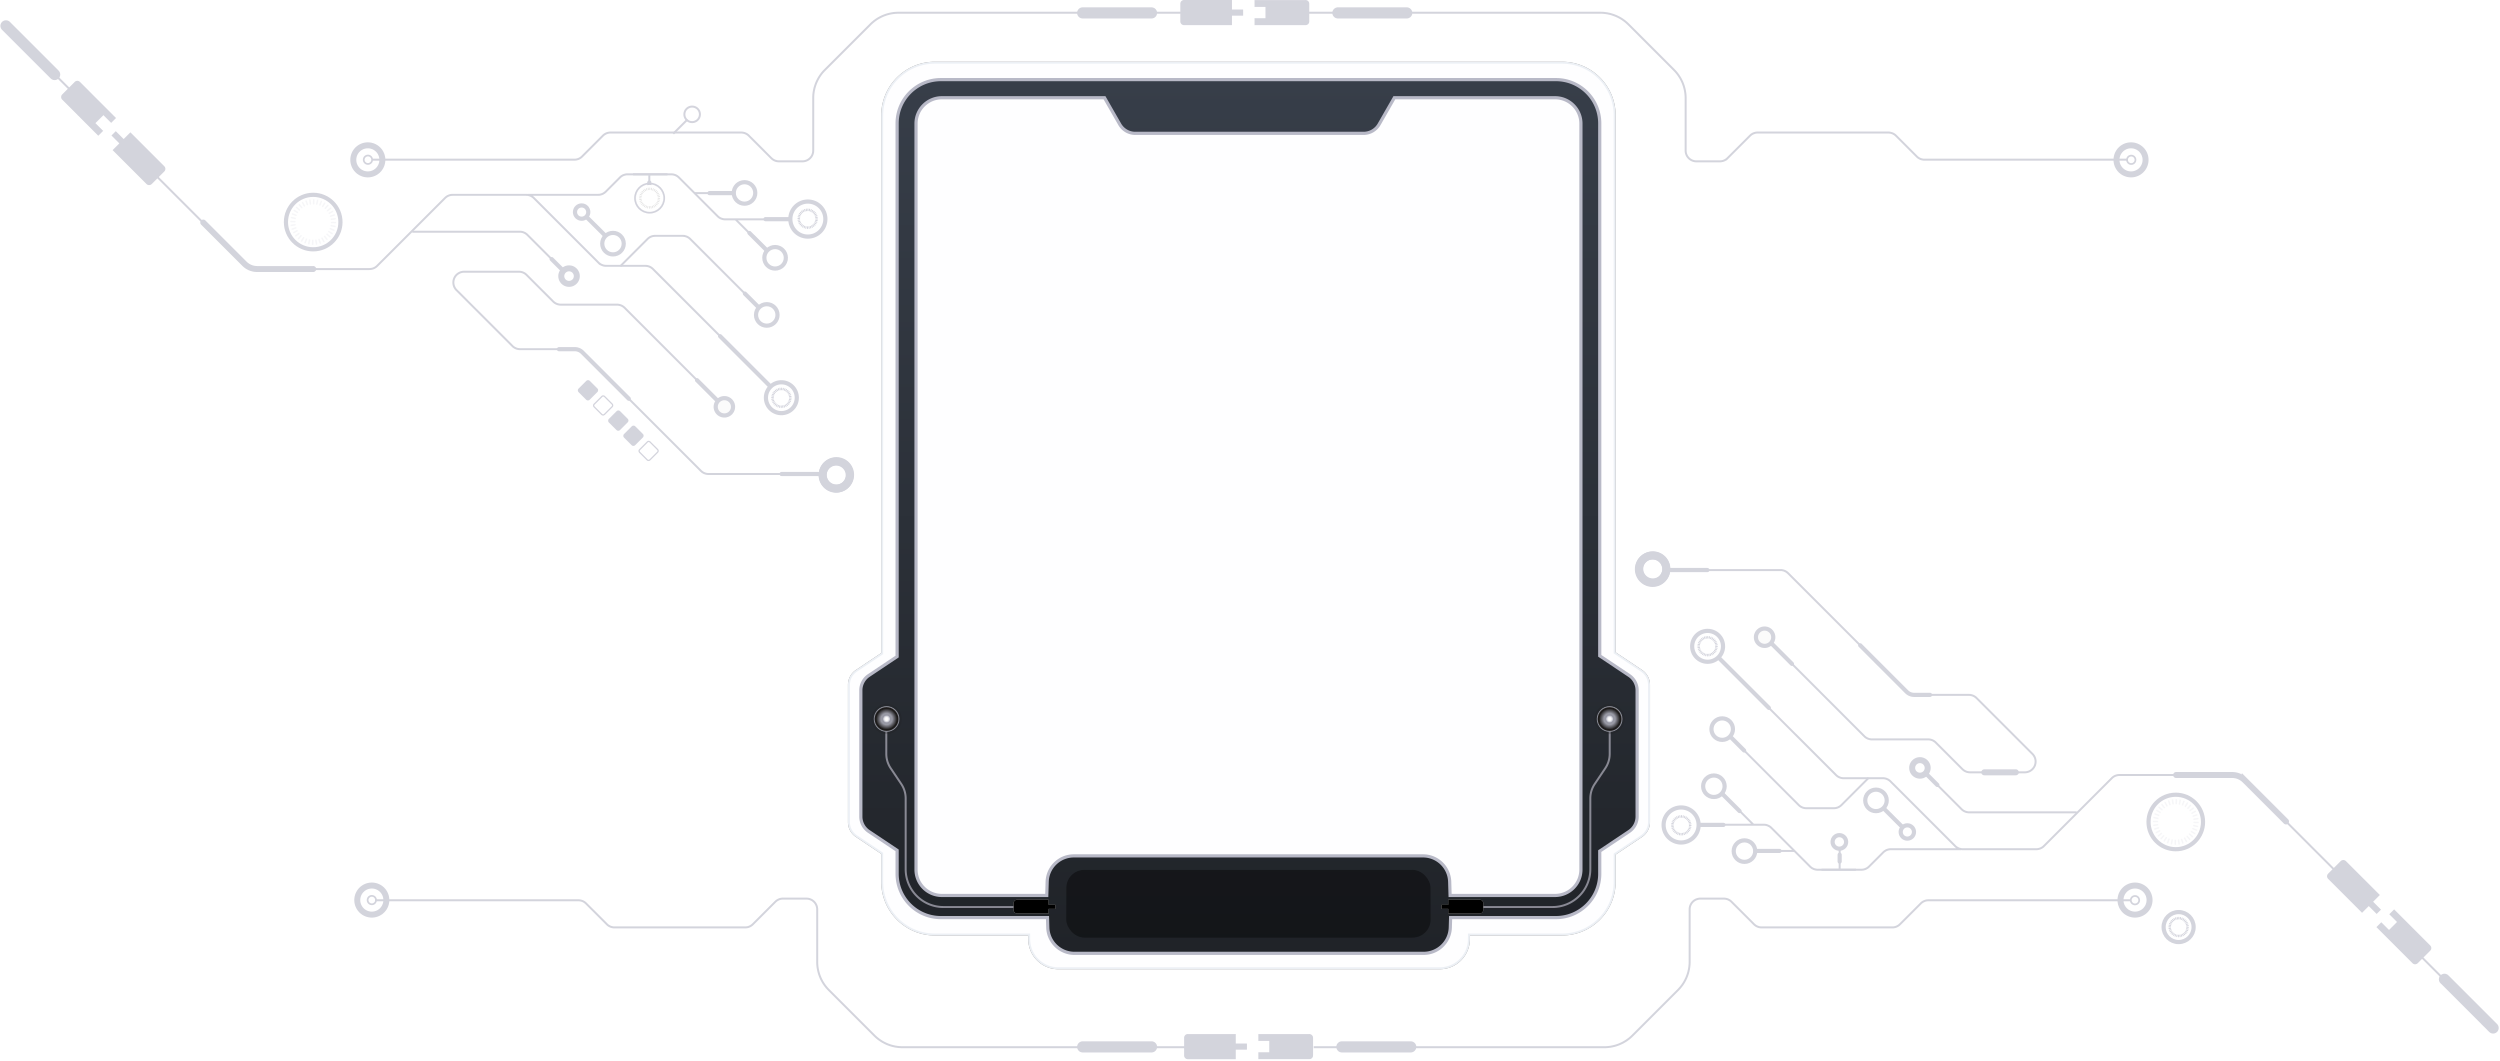 <svg width="1256" height="533" viewBox="0 0 1256 533" xmlns="http://www.w3.org/2000/svg" xmlns:xlink="http://www.w3.org/1999/xlink">
    <defs>
        <filter x="-1.5%" y="-1.3%" width="103%" height="102.6%" filterUnits="objectBoundingBox" id="b">
            <feOffset in="SourceAlpha" result="shadowOffsetOuter1"/>
            <feGaussianBlur stdDeviation="2" in="shadowOffsetOuter1" result="shadowBlurOuter1"/>
            <feComposite in="shadowBlurOuter1" in2="SourceAlpha" operator="out" result="shadowBlurOuter1"/>
            <feColorMatrix values="0 0 0 0 0 0 0 0 0 0 0 0 0 0 0 0 0 0 0.239 0" in="shadowBlurOuter1"/>
        </filter>
        <filter x="-2.1%" y="-1.9%" width="104.3%" height="103.8%" filterUnits="objectBoundingBox" id="d">
            <feMorphology radius="1.3" operator="dilate" in="SourceAlpha" result="shadowSpreadOuter1"/>
            <feOffset in="shadowSpreadOuter1" result="shadowOffsetOuter1"/>
            <feGaussianBlur stdDeviation="2" in="shadowOffsetOuter1" result="shadowBlurOuter1"/>
            <feComposite in="shadowBlurOuter1" in2="SourceAlpha" operator="out" result="shadowBlurOuter1"/>
            <feColorMatrix values="0 0 0 0 0 0 0 0 0 0 0 0 0 0 0 0 0 0 0.16 0" in="shadowBlurOuter1"/>
        </filter>
        <filter x="-7.1%" y="-21.5%" width="114.3%" height="143.1%" filterUnits="objectBoundingBox" id="k">
            <feGaussianBlur stdDeviation="1.5" in="SourceAlpha" result="shadowBlurInner1"/>
            <feOffset in="shadowBlurInner1" result="shadowOffsetInner1"/>
            <feComposite in="shadowOffsetInner1" in2="SourceAlpha" operator="arithmetic" k2="-1" k3="1" result="shadowInnerInner1"/>
            <feColorMatrix values="0 0 0 0 0.149 0 0 0 0 0.141 0 0 0 0 0.149 0 0 0 1 0" in="shadowInnerInner1"/>
        </filter>
        <filter x="-7.1%" y="-21.5%" width="114.3%" height="143.1%" filterUnits="objectBoundingBox" id="m">
            <feGaussianBlur stdDeviation="1.5" in="SourceAlpha" result="shadowBlurInner1"/>
            <feOffset in="shadowBlurInner1" result="shadowOffsetInner1"/>
            <feComposite in="shadowOffsetInner1" in2="SourceAlpha" operator="arithmetic" k2="-1" k3="1" result="shadowInnerInner1"/>
            <feColorMatrix values="0 0 0 0 0.149 0 0 0 0 0.141 0 0 0 0 0.149 0 0 0 1 0" in="shadowInnerInner1"/>
        </filter>
        <filter x="-7.1%" y="-21.5%" width="114.3%" height="143.1%" filterUnits="objectBoundingBox" id="r">
            <feGaussianBlur stdDeviation="1.5" in="SourceAlpha" result="shadowBlurInner1"/>
            <feOffset in="shadowBlurInner1" result="shadowOffsetInner1"/>
            <feComposite in="shadowOffsetInner1" in2="SourceAlpha" operator="arithmetic" k2="-1" k3="1" result="shadowInnerInner1"/>
            <feColorMatrix values="0 0 0 0 0.149 0 0 0 0 0.141 0 0 0 0 0.149 0 0 0 1 0" in="shadowInnerInner1"/>
        </filter>
        <filter x="-7.1%" y="-21.5%" width="114.3%" height="143.1%" filterUnits="objectBoundingBox" id="t">
            <feGaussianBlur stdDeviation="1.5" in="SourceAlpha" result="shadowBlurInner1"/>
            <feOffset in="shadowBlurInner1" result="shadowOffsetInner1"/>
            <feComposite in="shadowOffsetInner1" in2="SourceAlpha" operator="arithmetic" k2="-1" k3="1" result="shadowInnerInner1"/>
            <feColorMatrix values="0 0 0 0 0.149 0 0 0 0 0.141 0 0 0 0 0.149 0 0 0 1 0" in="shadowInnerInner1"/>
        </filter>
        <filter x="-.8%" y="-4.4%" width="101.6%" height="108.8%" filterUnits="objectBoundingBox" id="w">
            <feGaussianBlur stdDeviation="1.5" in="SourceAlpha" result="shadowBlurInner1"/>
            <feOffset in="shadowBlurInner1" result="shadowOffsetInner1"/>
            <feComposite in="shadowOffsetInner1" in2="SourceAlpha" operator="arithmetic" k2="-1" k3="1" result="shadowInnerInner1"/>
            <feColorMatrix values="0 0 0 0 0.149 0 0 0 0 0.141 0 0 0 0 0.149 0 0 0 1 0" in="shadowInnerInner1"/>
        </filter>
        <path d="M358.713 0c14.912 0 27 12.088 27 27l-.001 269.723 13.26 8.863a9 9 0 0 1 4 7.483v68.945a9 9 0 0 1-4 7.483l-13.26 8.861.001 13.642c0 14.912-12.088 27-27 27h-46.212l-.02 1.96c-.086 8.309-6.846 15-15.156 15h-191.6c-8.31 0-15.07-6.691-15.156-15l-.021-1.96H43.713c-14.912 0-27-12.088-27-27l-.001-14.007-12.713-8.496A9 9 0 0 1 0 382.014v-68.945a9 9 0 0 1 4-7.483l12.712-8.497L16.713 27c0-14.912 12.088-27 27-27h315z" id="c"/>
        <path d="M355.713 9c12.15 0 22 9.85 22 22l-.001 267.488 14.775 9.874a9 9 0 0 1 3.999 7.483v63.393a9 9 0 0 1-4 7.483l-14.774 9.873.001 11.406c0 12.15-9.85 22-22 22h-52.929l-.149 4.96c-.216 7.242-6.15 13-13.395 13H113.81c-7.246 0-13.179-5.758-13.396-13l-.149-4.96H46.713c-12.15 0-22-9.85-22-22l-.001-11.771-14.227-9.508a9 9 0 0 1-3.999-7.483v-63.393a9 9 0 0 1 4-7.483l14.226-9.509L24.713 31c0-12.15 9.85-22 22-22h309zm-226.809 9.106H47.208c-7.077 0-12.833 5.656-12.996 12.694l-.004.306V405.88c0 7.077 5.655 12.833 12.693 12.996l.307.004 52.688-.001.206-6.878c.217-7.242 6.15-13 13.396-13h175.43c7.245 0 13.179 5.758 13.396 13l.205 6.878h52.728c7.077 0 12.833-5.654 12.996-12.692l.004-.307V31.106c0-7.18-5.82-13-13-13H274.52l-7.661 13.369A9 9 0 0 1 259.05 36H144.375a9 9 0 0 1-7.809-4.525l-7.662-13.369z" id="e"/>
        <path d="M16.849 0C7.544 0 0 7.544 0 16.849s7.544 16.849 16.849 16.849h113.212c9.305 0 16.849-7.544 16.849-16.849S139.366 0 130.061 0H16.849z" id="g"/>
        <path d="M317.37 421c1.017 0 1.843.826 1.843 1.844v3.278a1.844 1.844 0 0 1-1.844 1.844h-15.776v-2.562h-3.38v-2.048h3.38V421h15.776z" id="j"/>
        <path d="M102.37 421c1.017 0 1.843.826 1.843 1.844v3.278a1.844 1.844 0 0 1-1.844 1.844H86.593v-2.562h-3.38v-2.048h3.38V421h15.776z" id="l"/>
        <path d="M102.37 421c1.017 0 1.843.826 1.843 1.844v3.278a1.844 1.844 0 0 1-1.844 1.844H86.593v-2.562h-3.38v-2.048h3.38V421h15.776z" id="q"/>
        <path d="M317.37 421c1.017 0 1.843.826 1.843 1.844v3.278a1.844 1.844 0 0 1-1.844 1.844h-15.776v-2.562h-3.38v-2.048h3.38V421h15.776z" id="s"/>
        <radialGradient cx="43.178%" cy="-49.77%" fx="43.178%" fy="-49.77%" r="50.198%" id="a">
            <stop stop-color="#B6B7C6" offset="0%"/>
            <stop stop-color="#A2A5B3" offset="100%"/>
        </radialGradient>
        <radialGradient cx="68.761%" cy="27.285%" fx="68.761%" fy="27.285%" r="120.885%" id="o">
            <stop stop-color="#FFF" offset="2.843%"/>
            <stop stop-color="#858689" offset="55.18%"/>
            <stop stop-color="#AEAEAF" offset="78.53%"/>
            <stop stop-color="#5F6063" offset="99.89%"/>
        </radialGradient>
        <radialGradient cx="50%" cy="140.554%" fx="50%" fy="140.554%" r="50.064%" id="n">
            <stop stop-color="#B8B9C7" offset="0%"/>
            <stop stop-color="#A5A7B5" offset="100%"/>
        </radialGradient>
        <radialGradient cx="50%" cy="50%" fx="50%" fy="50%" r="50%" id="p">
            <stop stop-color="#FFF" offset="0%"/>
            <stop stop-color="#F7F7F7" offset="15.35%"/>
            <stop stop-color="#B8B9C7" offset="33.17%"/>
            <stop stop-color="#B8B9C7" offset="53.82%"/>
            <stop stop-color="#1D1B1B" offset="99.86%"/>
        </radialGradient>
        <linearGradient x1="50%" y1="0%" x2="50%" y2="100%" id="f">
            <stop stop-color="#373E49" offset="0%"/>
            <stop stop-color="#202328" offset="100%"/>
        </linearGradient>
        <linearGradient x1="50%" y1="0%" x2="50%" y2="100%" id="i">
            <stop stop-color="#373E49" offset="0%"/>
            <stop stop-color="#202328" offset="50.807%"/>
            <stop stop-color="#131519" offset="100%"/>
        </linearGradient>
        <linearGradient x1="50%" y1="0%" x2="50%" y2="100%" id="u">
            <stop stop-color="#373E49" offset="0%"/>
            <stop stop-color="#202328" offset="50.807%"/>
            <stop stop-color="#131519" offset="100%"/>
        </linearGradient>
        <rect id="v" x="109.713" y="406" width="183" height="34" rx="9"/>
    </defs>
    <g fill="none" fill-rule="evenodd">
        <g opacity=".62">
            <path d="M1070.63 74.516a5.8 5.8 0 1 1-5.8 5.8 5.809 5.809 0 0 1 5.8-5.8m0-3a8.8 8.8 0 1 0 0 17.6 8.8 8.8 0 0 0 0-17.6z" fill="#B8B9C7" fill-rule="nonzero"/>
            <g stroke="#B8B9C7" stroke-linecap="round" stroke-width="5.6">
                <path d="M706.746 6.485h-34.584M578.519 6.485h-34.585M27.455 37.445 3 12.99"/>
            </g>
            <path stroke="#B9BAC8" d="m338.242 67.159 7.094-7.094"/>
            <path d="m102.131 111.821 20.7 20.7a9 9 0 0 0 6.364 2.636h28.15" stroke="#B8B9C7" stroke-width="3" stroke-linecap="round"/>
            <path d="M184.8 74.516a5.8 5.8 0 1 1-5.8 5.8 5.809 5.809 0 0 1 5.8-5.8m0-3a8.8 8.8 0 1 0 0 17.6 8.8 8.8 0 0 0 0-17.6z" fill="#B8B9C7" fill-rule="nonzero"/>
            <g transform="translate(3.924 13.786)">
                <path stroke="#B8B9C7" d="M364.473 83.234h-19.331"/>
                <path stroke="#B8B9C7" stroke-width="2.1" stroke-linecap="round" d="m290.587 95.061 9.698 9.656"/>
                <circle stroke="#B8B9C7" stroke-width="2.1" fill="#FFF" fill-rule="nonzero" stroke-linecap="round" cx="288.288" cy="92.762" r="3.341"/>
                <path stroke="#B8B9C7" d="M322.289 74.194v10.033M356.576 187.541l-46.686-46.685a5.406 5.406 0 0 0-3.825-1.585h-28.254a5.41 5.41 0 0 1-3.826-1.585l-13.371-13.372a5.413 5.413 0 0 0-3.826-1.584h-27.53a5.41 5.41 0 0 0-3.826 9.236l28.086 28.085a5.406 5.406 0 0 0 3.825 1.585h27.492a5.41 5.41 0 0 1 3.826 1.585l59.548 59.548a5.41 5.41 0 0 0 3.826 1.585h56.114"/>
                <path stroke="#B8B9C7" stroke-width="2.1" stroke-linecap="round" d="M388.751 224.355h19.509M276.906 161.637h7.929a5.41 5.41 0 0 1 3.826 1.585l23.3 23.3M356.037 187.002l-9.755-9.754"/>
                <path d="m62.323 62.323 56.42 56.419a9 9 0 0 0 6.364 2.637h56.629c1.435 0 2.811-.57 3.826-1.585l34.114-34.112a5.41 5.41 0 0 1 3.826-1.585h36.941a5.41 5.41 0 0 1 3.826 1.585l32.5 32.5a5.409 5.409 0 0 0 3.826 1.585h19.681c1.435 0 2.811.57 3.826 1.584l36.821 36.822 23.682 23.681M0 0l38.796 38.796M331.427 73.793h-20.069a5.41 5.41 0 0 0-3.826 1.585l-7.134 7.136a5.414 5.414 0 0 1-3.826 1.584h-35.271" stroke="#B8B9C7"/>
                <path d="M392.706 96.414h-32.278a5.413 5.413 0 0 1-3.826-1.584l-19.441-19.446a5.41 5.41 0 0 0-3.826-1.585h-19.214M381.027 111.828l-15.361-15.361M307.788 119.883l13.6-13.6a5.41 5.41 0 0 1 3.826-1.585h13.813a5.41 5.41 0 0 1 3.826 1.585l34.574 34.574" stroke="#B8B9C7"/>
                <path stroke="#B8B9C7" stroke-width="2.1" stroke-linecap="round" d="m377.431 140.853-7.132-7.131"/>
                <path d="m278.446 121.614-17.4-17.4a5.41 5.41 0 0 0-3.826-1.585h-54.027" stroke="#B8B9C7"/>
                <circle stroke="#B8B9C7" stroke-width="2.1" fill="#FFF" fill-rule="nonzero" stroke-linecap="round" cx="153.423" cy="97.784" r="13.69"/>
                <path d="M281.967 122.535a2.4 2.4 0 1 1-2.4 2.405 2.408 2.408 0 0 1 2.4-2.405m0-3a5.4 5.4 0 1 0 0 10.8 5.4 5.4 0 0 0 0-10.8z" fill="#B8B9C7" fill-rule="nonzero"/>
                <circle stroke="#B8B9C7" stroke-width="2.1" fill="#FFF" fill-rule="nonzero" stroke-linecap="round" cx="401.942" cy="96.276" r="8.803"/>
                <circle stroke="#B8B9C7" stroke-width="2.1" fill="#FFF" fill-rule="nonzero" stroke-linecap="round" cx="385.482" cy="115.735" r="5.404"/>
                <circle stroke="#B8B9C7" stroke-width="2.1" fill="#FFF" fill-rule="nonzero" stroke-linecap="round" cx="381.302" cy="144.435" r="5.404"/>
                <circle stroke="#B8B9C7" stroke-width="2.1" fill="#FFF" fill-rule="nonzero" stroke-linecap="round" cx="304.043" cy="108.626" r="5.404"/>
                <g fill-rule="nonzero">
                    <path d="M360.002 194.954a4.355 4.355 0 1 1-.002-8.71 4.355 4.355 0 0 1 .002 8.71z" fill="#F9F9F9"/>
                    <path d="M360.001 187.295a3.3 3.3 0 1 1-3.3 3.305 3.309 3.309 0 0 1 3.3-3.305m0-2.1a5.4 5.4 0 1 0 0 10.8 5.4 5.4 0 0 0 0-10.8z" fill="#B8B9C7"/>
                </g>
                <circle stroke="#B8B9C7" stroke-width="2.1" fill="#FFF" fill-rule="nonzero" stroke-linecap="round" cx="370.123" cy="83.149" r="5.404"/>
                <g fill-rule="nonzero">
                    <path d="M388.633 193.779a7.753 7.753 0 1 1 7.753-7.753 7.762 7.762 0 0 1-7.753 7.753z" fill="#FFF"/>
                    <path d="M388.633 179.324a6.7 6.7 0 1 1-6.7 6.7 6.71 6.71 0 0 1 6.7-6.7m0-2.1a8.8 8.8 0 1 0 0 17.6 8.8 8.8 0 0 0 0-17.6z" fill="#B8B9C7"/>
                </g>
                <g stroke="#B8B9C7" stroke-linecap="round" stroke-width=".5">
                    <path d="m392.447 187.555.792.31M392.64 186.88l.831.174M392.718 186.185l.849.02M392.679 185.47l.83-.114M392.505 184.796l.811-.272M392.216 184.138l.753-.406M391.829 183.558l.676-.54M391.347 183.037l.56-.637M390.767 182.612l.444-.715M390.149 182.304l.309-.792M389.454 182.11l.174-.83M388.759 182.032l.019-.849M388.044 182.072l-.115-.85M387.369 182.225l-.271-.79M386.712 182.516l-.406-.734M386.133 182.903l-.541-.657M385.611 183.404l-.637-.56M385.186 183.964l-.714-.444M384.877 184.602l-.791-.31M384.684 185.278l-.83-.174M384.607 185.992l-.85-.02M384.646 186.688l-.85.136M384.82 187.382l-.812.271M385.09 188.02l-.734.404M385.495 188.618l-.675.522M385.978 189.12l-.56.637M386.538 189.546l-.444.733M387.175 189.873l-.308.773M387.851 190.067l-.154.83M388.566 190.144l-.019.85M389.261 190.105l.135.832M389.956 189.931l.271.811M390.613 189.642l.405.754M391.192 189.256l.522.655M391.714 188.773l.637.56M392.119 188.194l.734.444"/>
                </g>
                <path stroke="#B8B9C7" stroke-width="2.1" stroke-linecap="round" d="m357.874 155.125 25.162 25.163M278.446 121.609l-5.214-5.214M364.473 83.234h-11.969M392.628 96.314h-11.969M381.066 111.742l-8.464-8.464"/>
                <g stroke="#B8B9C7" stroke-linecap="round" stroke-width=".5">
                    <path d="m405.643 97.575.791.309M405.837 96.899l.83.174M405.914 96.204l.85.019M405.874 95.49l.832-.116M405.7 94.814l.813-.271M405.412 94.157l.753-.405M405.026 93.578l.674-.541M404.543 93.056l.56-.637M403.963 92.631l.444-.714M403.346 92.322l.308-.791M402.65 92.129l.175-.83M401.955 92.052l.02-.85M401.24 92.091l-.115-.85M400.565 92.245l-.27-.792M399.908 92.535l-.406-.734M399.328 92.921l-.54-.656M398.807 93.423l-.637-.56M398.382 93.983l-.715-.444M398.075 94.621l-.793-.309M397.88 95.296l-.83-.173M397.802 96.011l-.849-.019M397.842 96.706l-.85.135M398.015 97.401l-.81.271M398.285 98.039l-.734.405M398.691 98.637l-.675.522M399.174 99.139l-.56.637M399.734 99.564l-.444.734M400.373 99.892l-.31.773M401.046 100.085l-.154.831M401.761 100.163l-.019.849M402.457 100.124l.135.83M403.152 99.95l.272.811M403.81 99.661l.405.753M404.388 99.274l.522.657M404.91 98.792l.636.56M405.315 98.212l.734.444"/>
                </g>
                <path stroke="#B8B9C7" stroke-width="2.1" stroke-linecap="round" d="M322.289 77.915v3.38"/>
                <g opacity=".21" fill="#FFF" fill-rule="nonzero" stroke="#B8B9C7" stroke-linecap="round" stroke-width=".75">
                    <path d="m162.022 101.118 1.799.702M162.46 99.583l1.887.395M162.636 98.003l1.93.044M162.548 96.38l1.887-.263M162.153 94.845l1.843-.615M161.495 93.353l1.711-.921M160.618 92.037l1.535-1.229M159.521 90.852l1.272-1.448M158.205 89.887l1.009-1.623M156.801 89.185l.702-1.799M155.221 88.746l.395-1.886M153.642 88.571l.044-1.931M152.019 88.659l-.263-1.931M150.483 89.009l-.614-1.798M148.992 89.668 148.07 88M147.675 90.545l-1.228-1.492M146.491 91.686l-1.448-1.273M145.526 92.958l-1.624-1.009M144.824 94.406l-1.799-.702M144.385 95.941l-1.887-.395M144.209 97.565l-1.93-.044M144.297 99.144l-1.93.307M144.692 100.724l-1.843.614M145.306 102.171l-1.667.922M146.228 103.531l-1.536 1.185M147.324 104.672l-1.272 1.448M148.597 105.637l-1.009 1.667M150.044 106.383l-.701 1.755M151.58 106.822l-.351 1.886M153.203 106.997l-.044 1.931M154.783 106.91l.307 1.886M156.362 106.515l.614 1.842M157.854 105.856l.921 1.712M159.17 104.979l1.185 1.492M160.355 103.882l1.447 1.273M161.276 102.566l1.667 1.009"/>
                </g>
                <g transform="translate(315.075 78.374)">
                    <circle stroke="#B6B7C6" stroke-width=".805" cx="7.37" cy="7.37" r="7.37"/>
                    <circle stroke="url(#a)" stroke-width=".078" cx="7.37" cy="7.37" r="6.907"/>
                    <circle fill="#FFF" fill-rule="nonzero" cx="7.37" cy="7.37" r="6.625"/>
                </g>
                <g opacity=".21" stroke="#1D1B1B" stroke-linecap="round" stroke-width=".403">
                    <path d="m323.976 81.798.322-.826M323.271 81.596l.181-.865M322.546 81.516l.02-.886M321.801 81.556l-.121-.866M321.096 81.737l-.282-.845M320.412 82.039l-.423-.785M319.808 82.442l-.564-.705M319.264 82.945l-.665-.583M318.821 83.55l-.745-.464M318.499 84.194l-.826-.322M318.297 84.919l-.865-.181M318.217 85.644l-.886-.02M318.257 86.389l-.886.12M318.418 87.093l-.825.282M318.72 87.778l-.765.423M319.123 88.382l-.685.564M319.647 88.926l-.584.664M320.23 89.369l-.463.745M320.895 89.691l-.322.825M321.6 89.892l-.182.866M322.345 89.973l-.02.886M323.07 89.933l.141.886M323.795 89.751l.281.846M324.459 89.469l.423.766M325.083 89.047l.544.704M325.607 88.543l.664.584M326.05 87.959l.765.463M326.392 87.295l.805.322M326.593 86.59l.866.161M326.674 85.845l.886.02M326.634 85.12l.865-.141M326.452 84.395l.846-.282M326.15 83.711l.786-.423M325.748 83.107l.684-.544M325.244 82.563l.584-.665M324.64 82.14l.463-.765"/>
                </g>
            </g>
            <g fill="#B8B9C7" fill-rule="nonzero">
                <path d="m37.543 41.156-6.281 6.281a1.865 1.865 0 0 0 0 2.642L49.379 68.2l2.447-2.448-3.885-3.885 4.015-4.014 3.885 3.885 2.447-2.448-18.117-18.121a1.836 1.836 0 0 0-2.628-.013zM65.509 66.481l-3.38 3.38-3.962-3.961-2.176 2.175 3.963 3.963-3.38 3.38L73.6 92.446a1.865 1.865 0 0 0 2.642 0l6.293-6.294a1.863 1.863 0 0 0 0-2.642L65.509 66.481z"/>
            </g>
            <g fill="#B8B9C7" fill-rule="nonzero">
                <path d="M295.436 190.994a1.27 1.27 0 0 0-.9.373l-3.851 3.851a1.273 1.273 0 0 0 0 1.8l3.79 3.791a1.276 1.276 0 0 0 1.8 0l3.851-3.851a1.275 1.275 0 0 0 0-1.8l-3.791-3.791a1.27 1.27 0 0 0-.9-.373h.001zM303.05 199.245c.17 0 .332.067.451.187l3.791 3.791c.247.25.247.65 0 .9l-3.851 3.851a.636.636 0 0 1-.901-.001l-3.791-3.79a.637.637 0 0 1 0-.9l3.851-3.851a.633.633 0 0 1 .45-.187m0-.637c-.338 0-.661.134-.9.373l-3.851 3.851a1.277 1.277 0 0 0 0 1.8l3.791 3.79a1.275 1.275 0 0 0 1.8 0l3.851-3.851a1.273 1.273 0 0 0 0-1.8l-3.79-3.791a1.274 1.274 0 0 0-.9-.373l-.001.001zM310.665 206.223a1.27 1.27 0 0 0-.9.373l-3.851 3.851a1.273 1.273 0 0 0 0 1.8l3.79 3.791a1.276 1.276 0 0 0 1.8 0l3.851-3.851a1.275 1.275 0 0 0 0-1.8l-3.791-3.791a1.27 1.27 0 0 0-.9-.373h.001zM318.279 213.837c-.338 0-.661.134-.9.373l-3.851 3.851a1.275 1.275 0 0 0 0 1.8l3.791 3.791a1.275 1.275 0 0 0 1.8 0l3.851-3.851a1.273 1.273 0 0 0 0-1.8l-3.791-3.791a1.272 1.272 0 0 0-.9-.373zM325.894 222.089c.169 0 .33.066.45.186l3.791 3.791a.636.636 0 0 1 0 .9l-3.851 3.851a.636.636 0 0 1-.9 0l-3.791-3.791a.639.639 0 0 1 0-.9l3.851-3.851a.633.633 0 0 1 .451-.186m0-.637c-.338 0-.662.134-.9.373l-3.851 3.851a1.273 1.273 0 0 0 0 1.8l3.79 3.791a1.276 1.276 0 0 0 1.8 0l3.851-3.851a1.277 1.277 0 0 0 0-1.8l-3.791-3.79a1.27 1.27 0 0 0-.9-.373l.001-.001z"/>
            </g>
            <path d="M347.734 54.05a3.4 3.4 0 1 1 0 6.8 3.4 3.4 0 0 1 0-6.8m0-1a4.4 4.4 0 1 0 .003 8.8 4.4 4.4 0 0 0-.003-8.8z" fill="#B9BAC8" fill-rule="nonzero"/>
            <path d="M187.068 80.224H288.6a5.41 5.41 0 0 0 3.826-1.585l10.464-10.465a5.415 5.415 0 0 1 3.826-1.585H372.4c1.435 0 2.811.57 3.826 1.585l11.3 11.3a5.41 5.41 0 0 0 3.826 1.585h11.8a5.411 5.411 0 0 0 5.411-5.411v-26.38a20 20 0 0 1 5.857-14.142l22.869-22.869A20 20 0 0 1 451.427 6.4h153.839M1069.007 80.224H966.831a5.409 5.409 0 0 1-3.826-1.585L952.54 68.174a5.415 5.415 0 0 0-3.826-1.585H883.03c-1.436 0-2.814.57-3.83 1.585l-11.3 11.3a5.41 5.41 0 0 1-3.826 1.585h-11.8a5.411 5.411 0 0 1-5.411-5.411v-26.38a20 20 0 0 0-5.858-14.142l-22.861-22.869A20.003 20.003 0 0 0 804 6.4H648.334" stroke="#B8B9C7"/>
            <g fill="#B8B9C7" fill-rule="nonzero">
                <path d="M657.772 10.769V1.886A1.864 1.864 0 0 0 655.9.018h-25.617V3.48h5.494v5.677h-5.494v3.461H655.9a1.836 1.836 0 0 0 1.872-1.849zM618.946 12.637v-4.78h5.6V4.78h-5.6V0h-24.083a1.864 1.864 0 0 0-1.868 1.868v8.9a1.865 1.865 0 0 0 1.868 1.868l24.083.001z"/>
            </g>
            <g fill="#B8B9C7" fill-rule="nonzero">
                <path d="M420.082 233.926a4.8 4.8 0 1 1-4.8 4.8 4.809 4.809 0 0 1 4.8-4.8m0-4a8.8 8.8 0 1 0 0 17.6 8.8 8.8 0 0 0 0-17.6z"/>
                <path d="M420.219 233.665a4.873 4.873 0 1 1 0 9.746 4.873 4.873 0 0 1 0-9.746m0-4a8.873 8.873 0 1 0-.002 17.746 8.873 8.873 0 0 0 .002-17.746z"/>
            </g>
            <path d="M1070.74 78.619a1.678 1.678 0 1 1 .002 3.356 1.678 1.678 0 0 1-.002-3.356m0-.867a2.545 2.545 0 1 0 0 5.09 2.545 2.545 0 0 0 0-5.09zM184.851 78.578a1.678 1.678 0 1 1 0 3.356 1.678 1.678 0 0 1 0-3.356m0-.868a2.545 2.545 0 1 0 0 5.09 2.545 2.545 0 0 0 0-5.09z" fill="#B8B9C7" fill-rule="nonzero"/>
        </g>
        <g transform="translate(178 277)" opacity=".62">
            <g transform="translate(657.791 8.891)">
                <path stroke="#B8B9C7" d="M46.271 141.62h19.331"/>
                <path stroke="#B8B9C7" stroke-width="2.1" stroke-linecap="round" d="m120.157 129.793-9.697-9.655"/>
                <circle stroke="#B8B9C7" stroke-width="2.1" fill="#FFF" fill-rule="nonzero" stroke-linecap="round" cx="122.457" cy="132.093" r="3.341"/>
                <path stroke="#B8B9C7" d="M88.455 150.661v-10.033M54.169 37.309l46.685 46.69a5.414 5.414 0 0 0 3.826 1.584h28.254a5.41 5.41 0 0 1 3.826 1.585l13.371 13.371a5.41 5.41 0 0 0 3.826 1.585h27.529a5.41 5.41 0 0 0 3.826-9.237l-28.085-28.085a5.414 5.414 0 0 0-3.826-1.584h-27.492a5.415 5.415 0 0 1-3.826-1.585L62.535 2.084A5.411 5.411 0 0 0 58.709.5H2.596"/>
                <path stroke="#B8B9C7" stroke-width="2.1" stroke-linecap="round" d="M21.994.5H2.485M133.838 63.218h-7.929a5.415 5.415 0 0 1-3.826-1.585l-23.3-23.3M54.708 37.852l9.754 9.755"/>
                <path d="m353.52 167.63-61.518-61.521a9 9 0 0 0-6.364-2.636h-56.629c-1.435 0-2.81.57-3.825 1.585l-34.112 34.112a5.414 5.414 0 0 1-3.826 1.584h-36.937a5.412 5.412 0 0 1-3.826-1.584l-32.5-32.5a5.41 5.41 0 0 0-3.826-1.585H90.47a5.409 5.409 0 0 1-3.826-1.585L49.822 66.681 26.141 42.999M417.894 232.004 367.57 181.68M79.317 151.061h20.07a5.41 5.41 0 0 0 3.822-1.585l7.134-7.134a5.41 5.41 0 0 1 3.826-1.585h35.27" stroke="#B8B9C7"/>
                <path d="M18.039 128.445h32.278a5.41 5.41 0 0 1 3.826 1.585l19.441 19.441a5.41 5.41 0 0 0 3.826 1.585h19.214M29.718 113.026l15.361 15.362M102.957 104.972l-13.6 13.6a5.415 5.415 0 0 1-3.826 1.585H71.714a5.415 5.415 0 0 1-3.826-1.585L33.309 84.001" stroke="#B8B9C7"/>
                <path stroke="#B8B9C7" stroke-width="2.1" stroke-linecap="round" d="m33.313 84.001 7.132 7.132"/>
                <path d="m132.299 103.246 17.4 17.4a5.406 5.406 0 0 0 3.825 1.585h54.026" stroke="#B8B9C7"/>
                <circle stroke="#B8B9C7" stroke-width="2.1" fill="#FFF" fill-rule="nonzero" stroke-linecap="round" cx="257.322" cy="127.071" r="13.69"/>
                <path d="M128.778 97.509a2.4 2.4 0 1 1-2.4 2.405 2.408 2.408 0 0 1 2.4-2.405m0-3a5.4 5.4 0 1 0 .01 10.8 5.4 5.4 0 0 0-.01-10.8z" fill="#B8B9C7" fill-rule="nonzero"/>
                <circle stroke="#B8B9C7" stroke-width="2.1" fill="#FFF" fill-rule="nonzero" stroke-linecap="round" cx="8.803" cy="128.579" r="8.803"/>
                <circle stroke="#B8B9C7" stroke-width="2.1" fill="#FFF" fill-rule="nonzero" stroke-linecap="round" cx="25.263" cy="109.12" r="5.404"/>
                <circle stroke="#B8B9C7" stroke-width="2.1" fill="#FFF" fill-rule="nonzero" stroke-linecap="round" cx="29.443" cy="80.419" r="5.404"/>
                <circle stroke="#B8B9C7" stroke-width="2.1" fill="#FFF" fill-rule="nonzero" stroke-linecap="round" cx="88.305" cy="137.086" r="3.404"/>
                <circle stroke="#B8B9C7" stroke-width="2.1" fill="#FFF" fill-rule="nonzero" stroke-linecap="round" cx="106.702" cy="116.228" r="5.404"/>
                <g fill-rule="nonzero">
                    <path d="M50.743 38.609a4.355 4.355 0 1 1 0-8.71 4.355 4.355 0 0 1 0 8.71z" fill="#F9F9F9"/>
                    <path d="M50.743 30.951a3.3 3.3 0 1 1-3.3 3.3 3.308 3.308 0 0 1 3.3-3.3m0-2.1a5.4 5.4 0 1 0 0 10.8 5.4 5.4 0 0 0 0-10.8z" fill="#B8B9C7"/>
                </g>
                <circle stroke="#B8B9C7" stroke-width="2.1" fill="#FFF" fill-rule="nonzero" stroke-linecap="round" cx="40.622" cy="141.705" r="5.404"/>
                <g fill-rule="nonzero">
                    <path d="M22.109 46.581a7.753 7.753 0 1 1 7.753-7.752 7.761 7.761 0 0 1-7.753 7.752z" fill="#FFF"/>
                    <path d="M22.109 32.126a6.7 6.7 0 1 1-6.7 6.7 6.71 6.71 0 0 1 6.7-6.7m0-2.1a8.8 8.8 0 1 0 0 17.6 8.8 8.8 0 0 0 0-17.6z" fill="#B8B9C7"/>
                </g>
                <g stroke="#B8B9C7" stroke-linecap="round" stroke-width=".5">
                    <path d="m18.297 37.298-.791-.309M18.104 37.974l-.83-.174M18.027 38.669l-.85-.019M18.066 39.384l-.831.116M18.239 40.06l-.811.27M18.529 40.716l-.753.406M18.915 41.296l-.676.54M19.398 41.817l-.56.637M19.977 42.242l-.444.714M20.595 42.551l-.309.792M21.291 42.744l-.174.83M21.986 42.821l-.02.85M22.7 42.783l.116.849M23.376 42.628l.27.792M24.033 42.338l.405.734M24.612 41.952l.541.657M25.133 41.45l.638.56M25.558 40.89l.715.444M25.867 40.253l.792.309M26.06 39.577l.831.174M26.138 38.862l.849.02M26.099 38.167l.85-.135M25.925 37.472l.811-.27M25.655 36.835l.734-.406M25.249 36.236l.676-.521M24.767 35.734l.56-.637M24.207 35.309l.444-.734M23.569 34.981l.309-.773M22.893 34.788l.155-.831M22.179 34.711l.019-.85M21.484 34.749l-.136-.83M20.788 34.923l-.27-.811M20.132 35.213l-.406-.753M19.553 35.599l-.522-.657M19.031 36.082l-.637-.56M18.626 36.661l-.734-.444"/>
                </g>
                <path stroke="#B8B9C7" stroke-width="2.1" stroke-linecap="round" d="M52.871 69.729 27.708 44.567M132.299 103.246l5.213 5.214M46.271 141.62h11.97M18.116 128.54h11.97M29.679 113.113l8.464 8.464"/>
                <g stroke="#B8B9C7" stroke-linecap="round" stroke-width=".5">
                    <path d="m5.101 127.279-.792-.309M4.908 127.955l-.83-.173M4.831 128.651l-.85-.02M4.869 129.365l-.83.116M5.043 130.041l-.811.27M5.333 130.698l-.753.405M5.719 131.277l-.676.541M6.202 131.798l-.56.638M6.781 132.223l-.444.715M7.399 132.532l-.309.792M8.094 132.725l-.173.831M8.79 132.802l-.02.85M9.504 132.764l.116.849M10.18 132.609l.27.792M10.837 132.32l.405.733M11.416 131.933l.541.657M11.937 131.431l.638.56M12.362 130.871l.715.444M12.671 130.234l.792.309M12.864 129.558l.831.174M12.941 128.844l.85.019M12.903 128.148l.85-.135M12.729 127.453l.811-.27M12.459 126.816l.733-.406M12.053 126.217l.676-.521M11.57 125.715l.56-.637M11.01 125.29l.444-.733M10.373 124.962l.309-.772M9.697 124.769l.155-.83M8.983 124.692l.019-.85M8.288 124.73l-.136-.83M7.592 124.904l-.27-.811M6.936 125.194l-.406-.753M6.356 125.58l-.521-.656M5.835 126.063l-.637-.56M5.429 126.642l-.733-.444"/>
                </g>
                <path stroke="#B8B9C7" stroke-width="2.1" stroke-linecap="round" d="M88.455 146.94v-3.381"/>
                <g opacity=".21" fill="#FFF" fill-rule="nonzero" stroke="#B8B9C7" stroke-linecap="round" stroke-width=".75">
                    <path d="m248.723 123.736-1.799-.702M248.284 125.272l-1.886-.395M248.109 126.851l-1.931-.044M248.197 128.474l-1.887.264M248.591 130.01l-1.842.614M249.249 131.502l-1.711.921M250.127 132.818l-1.536 1.228M251.224 134.002l-1.273 1.448M252.54 134.968l-1.009 1.623M253.944 135.67l-.702 1.798M255.523 136.108l-.395 1.887M257.103 136.284l-.044 1.93M258.726 136.196l.263 1.93M260.262 135.845l.614 1.799M261.753 135.187l.921 1.667M263.069 134.31l1.229 1.491M264.254 133.169l1.448 1.272M265.219 131.897l1.623 1.009M265.921 130.449l1.799.702M266.36 128.913l1.886.395M266.535 127.29l1.931.044M266.447 125.71l1.931-.307M266.053 124.131l1.842-.614M265.438 122.683l1.668-.921M264.517 121.323l1.536-1.184M263.42 120.183l1.273-1.448M262.148 119.217l1.009-1.667M260.7 118.472l.702-1.755M259.165 118.033l.351-1.887M257.541 117.857l.044-1.93M255.962 117.945l-.307-1.886M254.383 118.34l-.615-1.843M252.891 118.998l-.921-1.711M251.575 119.876l-1.185-1.492M250.39 120.972l-1.448-1.272M249.469 122.289l-1.667-1.01"/>
                </g>
            </g>
            <path d="M892.5 175.3H790.835c-1.435 0-2.811.57-3.826 1.584l-10.464 10.465a5.41 5.41 0 0 1-3.826 1.585h-65.684a5.41 5.41 0 0 1-3.826-1.585l-11.3-11.3a5.41 5.41 0 0 0-3.826-1.585h-11.8a5.41 5.41 0 0 0-5.41 5.411v26.376a20 20 0 0 1-5.858 14.142l-22.869 22.869a20 20 0 0 1-14.142 5.858H481.991" stroke="#B8B9C7"/>
            <circle stroke="#B8B9C7" stroke-width="2.1" fill="#FFF" fill-rule="nonzero" stroke-linecap="round" cx="916.539" cy="188.758" r="7.538"/>
            <path stroke="#B8B9C7" stroke-width="3" stroke-linecap="round" d="M818.9 111.015h15.851"/>
            <path stroke="#B8B9C7" stroke-width="5.6" stroke-linecap="round" d="M530.751 248.954h-34.584"/>
            <path d="M894.635 169.4a5.8 5.8 0 1 1-5.8 5.8 5.809 5.809 0 0 1 5.8-5.8m0-3a8.8 8.8 0 1 0 0 17.6 8.8 8.8 0 0 0 0-17.6z" fill="#B8B9C7" fill-rule="nonzero"/>
            <path d="m970.492 135.7-20.7-20.7a9 9 0 0 0-6.364-2.636h-28.15" stroke="#B8B9C7" stroke-width="3" stroke-linecap="round"/>
            <path d="M10.426 175.3H112.6c1.435 0 2.811.57 3.826 1.584l10.465 10.465a5.41 5.41 0 0 0 3.826 1.585H196.4a5.41 5.41 0 0 0 3.826-1.585l11.3-11.3a5.41 5.41 0 0 1 3.826-1.585h11.8a5.411 5.411 0 0 1 5.411 5.411v26.376a20 20 0 0 0 5.858 14.142l22.868 22.869a20 20 0 0 0 14.143 5.858H431.1" stroke="#B8B9C7"/>
            <path d="M8.8 169.4a5.8 5.8 0 1 1-5.8 5.8 5.809 5.809 0 0 1 5.8-5.8m0-3a8.8 8.8 0 1 0 0 17.6 8.8 8.8 0 0 0 0-17.6z" fill="#B8B9C7" fill-rule="nonzero"/>
            <path stroke="#B8B9C7" stroke-width="5.6" stroke-linecap="round" d="M400.523 248.954h-34.584"/>
            <g stroke="#B8B9C7" stroke-linecap="round" stroke-width=".5">
                <path d="m912.754 187.29-.792-.309M912.561 187.966l-.83-.174M912.484 188.661l-.85-.019M912.523 189.376l-.831.116M912.696 190.052l-.811.27M912.986 190.708l-.753.406M913.372 191.288l-.676.54M913.855 191.809l-.56.637M914.434 192.234l-.444.714M915.052 192.543l-.309.792M915.747 192.736l-.173.83M916.443 192.813l-.02.85M917.157 192.775l.116.849M917.833 192.62l.27.792M918.49 192.331l.405.733M919.069 191.944l.541.657M919.59 191.442l.638.56M920.015 190.882l.715.444M920.324 190.245l.792.309M920.517 189.569l.831.174M920.595 188.855l.849.019M920.556 188.159l.85-.135M920.382 187.464l.811-.27M920.112 186.827l.734-.406M919.706 186.228l.676-.521M919.223 185.726l.56-.637M918.663 185.301l.445-.733M918.026 184.973l.309-.772M917.35 184.78l.155-.83M916.636 184.703l.019-.85M915.941 184.741l-.136-.83M915.245 184.915l-.27-.811M914.589 185.205l-.406-.753M914.009 185.591l-.521-.657M913.488 186.074l-.637-.56M913.083 186.653l-.734-.444"/>
            </g>
            <path stroke="#B8B9C7" stroke-width="5.6" stroke-linecap="round" d="m1074.545 239.456-24.455-24.455"/>
            <g fill="#B8B9C7" fill-rule="nonzero">
                <path d="m1036.659 206.915 6.28-6.281a1.863 1.863 0 0 0 0-2.641l-18.117-18.117-2.447 2.447 3.885 3.885-4.015 4.015-3.885-3.885-2.447 2.447 18.117 18.115a1.838 1.838 0 0 0 2.629.015zM1008.692 181.59l3.38-3.38 3.962 3.963 2.176-2.173-3.963-3.962 3.38-3.38-17.027-17.032a1.863 1.863 0 0 0-2.642 0l-6.293 6.293a1.865 1.865 0 0 0 0 2.642l17.029 17.029h-.002z"/>
            </g>
            <g fill="#B8B9C7" fill-rule="nonzero">
                <path d="M652.378 4a4.8 4.8 0 1 1-4.8 4.8 4.807 4.807 0 0 1 4.8-4.8m0-4a8.8 8.8 0 1 0 0 17.6 8.8 8.8 0 0 0 0-17.6z"/>
                <path d="M652.241 4.122a4.873 4.873 0 1 1 0 9.746 4.873 4.873 0 0 1 0-9.746m0-4a8.873 8.873 0 1 0-.002 17.746 8.873 8.873 0 0 0 .002-17.746z"/>
            </g>
            <path d="M8.8 173.524a1.678 1.678 0 1 1 .006 3.356 1.678 1.678 0 0 1-.006-3.356m0-.867a2.545 2.545 0 1 0 0 5.09 2.545 2.545 0 0 0 0-5.09zM894.62 173.586a1.678 1.678 0 1 1 .002 3.356 1.678 1.678 0 0 1-.002-3.356m0-.867a2.545 2.545 0 1 0 0 5.09 2.545 2.545 0 0 0 0-5.09z" fill="#B8B9C7" fill-rule="nonzero"/>
            <g fill="#B8B9C7" fill-rule="nonzero">
                <path d="M481.678 253.268v-8.882a1.864 1.864 0 0 0-1.868-1.868h-25.621v3.461h5.494v5.677h-5.494v3.462h25.621a1.838 1.838 0 0 0 1.868-1.85zM442.852 255.136v-4.78h5.6v-3.077h-5.6V242.5h-24.083a1.864 1.864 0 0 0-1.868 1.868v8.9a1.864 1.864 0 0 0 1.868 1.868h24.083z"/>
            </g>
        </g>
        <g transform="translate(426 31)">
            <rect fill="#FFF" x="27.713" y="10" width="345" height="420" rx="18"/>
            <g opacity=".433">
                <use fill="#000" filter="url(#b)" xlink:href="#c"/>
                <path stroke="#D4DCE8" d="M358.713.5a26.417 26.417 0 0 1 18.738 7.762A26.417 26.417 0 0 1 385.213 27l-.001 269.99 13.483 9.012a8.5 8.5 0 0 1 3.777 7.067v68.945a8.5 8.5 0 0 1-3.777 7.067l-13.483 9.01.001 13.909a26.417 26.417 0 0 1-7.762 18.738 26.417 26.417 0 0 1-18.738 7.762h-46.707l-.025 2.455a14.612 14.612 0 0 1-4.346 10.265 14.612 14.612 0 0 1-10.31 4.24h-191.6c-4.019 0-7.662-1.618-10.31-4.24a14.612 14.612 0 0 1-4.346-10.265l-.026-2.455h-47.33a26.417 26.417 0 0 1-18.738-7.762A26.417 26.417 0 0 1 17.213 412l-.001-14.274-12.935-8.645A8.5 8.5 0 0 1 .5 382.014v-68.945a8.5 8.5 0 0 1 3.777-7.067l12.935-8.646L17.213 27a26.417 26.417 0 0 1 7.762-18.738A26.417 26.417 0 0 1 43.713.5z" stroke-linejoin="square" fill="#FCFCFF"/>
            </g>
            <use fill="#000" filter="url(#d)" xlink:href="#e"/>
            <use stroke="#B8B9C7" stroke-width="1.6" fill="url(#f)" xlink:href="#e"/>
        </g>
        <g transform="translate(552.713 436)">
            <mask id="h" fill="#fff">
                <use xlink:href="#g"/>
            </mask>
            <path d="M16.849 0C7.544 0 0 7.544 0 16.849s7.544 16.849 16.849 16.849h113.212c9.305 0 16.849-7.544 16.849-16.849S139.366 0 130.061 0H16.849z" mask="url(#h)"/>
        </g>
        <g transform="translate(426 31)">
            <use fill="url(#i)" xlink:href="#j"/>
            <use fill="#000" filter="url(#k)" xlink:href="#j"/>
        </g>
        <g transform="rotate(-180 306.713 439.983)">
            <use fill="url(#i)" xlink:href="#l"/>
            <use fill="#000" filter="url(#m)" xlink:href="#l"/>
        </g>
        <path d="M445.273 366.717v11.998a13 13 0 0 0 2.21 7.25l5.316 7.912a13 13 0 0 1 2.209 7.25v35.566c0 10.494 8.506 19 19 19h51.705" stroke="#898994"/>
        <g transform="translate(439.212 355.009)" fill-rule="nonzero">
            <circle stroke="url(#n)" stroke-width=".5" fill="url(#o)" cx="6.212" cy="6.212" r="6.212"/>
            <circle fill="#1D1B1B" cx="6.212" cy="6.212" r="5.958"/>
            <circle fill="url(#p)" cx="6.206" cy="6.212" r="5.3"/>
        </g>
        <g opacity=".21" stroke="#1D1B1B" stroke-linecap="round" stroke-width="5">
            <path d="m443.555 356.445.323.825M444.414 356.197l.173.865M445.318 356.093l.052.888M446.191 356.151l-.133.876M447.062 356.358l-.283.842M447.881 356.722l-.427.778M448.625 357.212l-.554.692M449.271 357.83l-.67.587M449.801 358.55l-.76.461M450.2 359.352l-.83.323M450.447 360.205l-.865.18M450.551 361.115l-.888.052M450.493 361.987l-.876-.132M450.286 362.853l-.842-.283M449.922 363.672l-.773-.422M449.432 364.416l-.698-.554M448.815 365.067l-.588-.669M448.094 365.598l-.46-.76M447.292 365.99l-.323-.825M446.44 366.244l-.18-.87M445.601 366.342l-.052-.883M444.656 366.29l.133-.877M443.786 366.077l.282-.837M442.972 365.72l.421-.78M442.228 365.223l.548-.692M441.577 364.612l.67-.589M441.046 363.891l.761-.462M440.648 363.09l.831-.324M440.4 362.235l.865-.178M440.302 361.388l.882-.039M440.354 360.453l.877.133M440.567 359.582l.837.283M440.925 358.763l.78.427M441.415 358.02l.698.553M442.032 357.373l.59.664M442.753 356.843l.462.755"/>
        </g>
        <g transform="rotate(-180 306.713 439.983)">
            <use fill="#D8D8D8" xlink:href="#q"/>
            <use fill="#000" filter="url(#r)" xlink:href="#q"/>
        </g>
        <path d="M808.713 366.717v11.998a13 13 0 0 1-2.21 7.25l-5.315 7.912a13 13 0 0 0-2.21 7.25v35.566c0 10.494-8.506 19-19 19h-51.705" stroke="#898994"/>
        <g transform="matrix(1 0 0 -1 426 879.966)">
            <use fill="#D8D8D8" xlink:href="#s"/>
            <use fill="#000" filter="url(#t)" xlink:href="#s"/>
        </g>
        <g opacity=".393" transform="translate(426 31)">
            <use fill="url(#u)" xlink:href="#v"/>
            <use fill="#000" filter="url(#w)" xlink:href="#v"/>
        </g>
        <g transform="translate(802.46 355.022)" fill-rule="nonzero">
            <circle stroke="url(#n)" stroke-width=".5" fill="url(#o)" cx="6.212" cy="6.212" r="6.212"/>
            <circle fill="#1D1B1B" cx="6.212" cy="6.212" r="5.958"/>
            <circle fill="url(#p)" cx="6.206" cy="6.212" r="5.3"/>
        </g>
        <g opacity=".21" stroke="#1D1B1B" stroke-linecap="round" stroke-width="5">
            <path d="m806.802 356.458.323.825M807.661 356.21l.173.865M808.565 356.106l.052.888M809.438 356.164l-.133.876M810.31 356.37l-.284.843M811.128 356.735l-.427.778M811.872 357.225l-.554.692M812.518 357.842l-.67.588M813.048 358.563l-.76.46M813.446 359.365l-.83.323M813.694 360.218l-.865.179M813.798 361.128l-.888.052M813.74 362l-.876-.132M813.533 362.866l-.842-.283M813.17 363.685l-.774-.422M812.68 364.429l-.699-.554M812.062 365.08l-.588-.67M811.341 365.61l-.46-.76M810.54 366.003l-.324-.825M809.686 366.257l-.179-.871M808.848 366.355l-.052-.883M807.903 366.303l.133-.877M807.033 366.09l.282-.837M806.22 365.732l.42-.78M805.475 365.236l.548-.692M804.824 364.625l.67-.59M804.293 363.904l.761-.462M803.895 363.102l.831-.323M803.647 362.248l.865-.178M803.55 361.4l.881-.038M803.601 360.466l.877.133M803.814 359.595l.837.283M804.172 358.776l.78.427M804.662 358.032l.698.554M805.28 357.386l.588.664M806 356.856l.462.755"/>
        </g>
    </g>
</svg>
